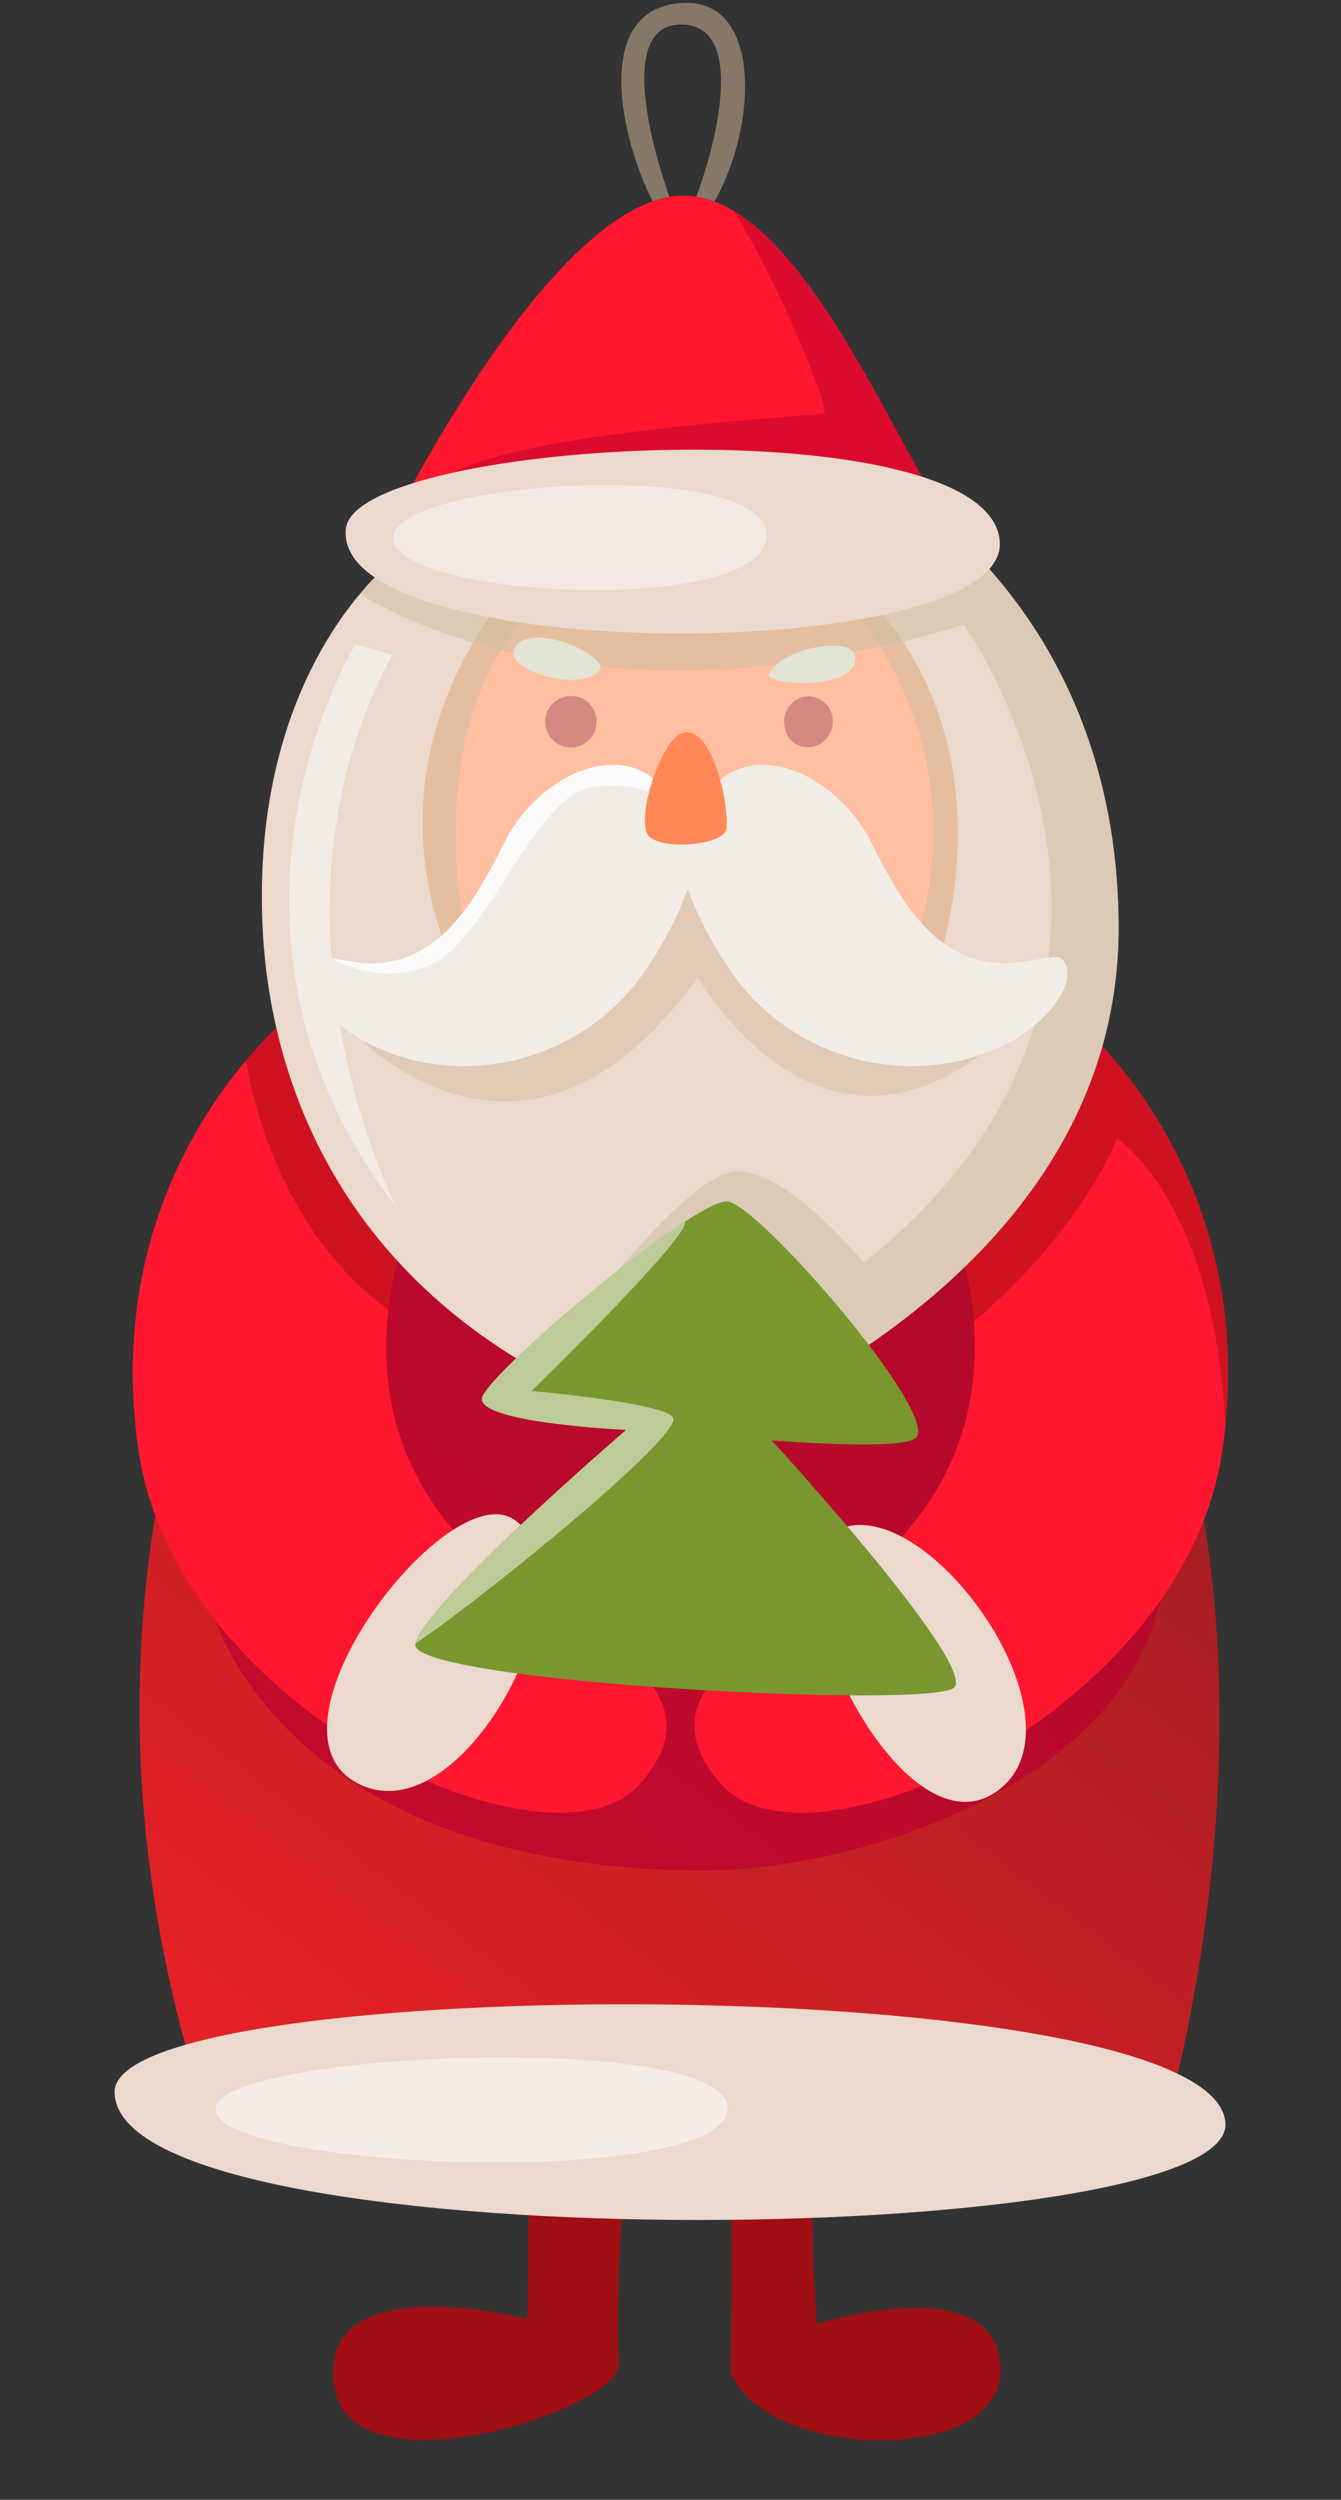 <svg xmlns="http://www.w3.org/2000/svg" viewBox="-28.89 -0.72 338.02 629.75"><rect x="-28.89" y="-0.72" width="338.02" height="629.75" fill="#333333" stroke="none"/><defs><linearGradient id="a" x1="43.8" y1="551.03" x2="224.2" y2="317.48" gradientUnits="userSpaceOnUse"><stop offset="0" stop-color="#ea2127"/><stop offset="1" stop-color="#a21e22"/></linearGradient></defs><title>Depositphotos_94191498_05</title><g data-name="Layer 2"><g data-name="Layer 1" style="isolation:isolate"><path d="M180.25 486.5s-7.06 52-3.21 98.24c0 0 46.87-14.77 46.23 12.2-.55 23.18-58.43 22.47-68.06 0 0 0 1.92-66.78-3.85-106.58 0-.01 12.84-14.77 28.89-3.86z" fill="#9f0e12"/><path d="M98.84 485.86s7.06 42.38 5.14 97.59c0 0-52-13.48-48.8 16.05s72.39 6.43 71.91-4.49c-1.29-29.54 3.85-79 7.71-111.08z" fill="#9f0e12"/><path d="M142.24 55.18c-5.41-13-16.79-49.51.37-49.72 19.31-.23 6.29 39.89 1.35 49.72.93.1 3.2-.28 4-.11C162 36.23 164.57-.72 143.6 0c-27.57 1-12.44 46.2-4.77 55 .75-.16 2.66.28 3.41.18z" fill="#d8bfa0" opacity=".5"/><path d="M55.11 267.91s-84 107.17-31.66 265.15l241.53.11s44.15-146.63-27.07-240.76c-63.76-84.3-182.8-24.5-182.8-24.5z" fill="url(#a)"/><path d="M224.18 277.15l-154.43-.92L23.83 402.9S39 469.35 147 470.53c37.88.42 103.06-19.94 115.67-64.54 12.95-45.82 9-77.7-24.7-113.58-4.97-5.26-8.97-10.79-13.79-15.26z" style="mix-blend-mode:multiply" fill="#b9002f" opacity=".7"/><path d="M44.34 255.06s-49 38.59-38.22 110.2c9.86 65.32 104 108.42 126.2 83.54s-16.88-38.21-19.54-41.8S40 373.88 81.61 289.1c30.73-62.58-37.27-34.04-37.27-34.04z" fill="#ff162f"/><path d="M100.53 382c-16.81-10.91-66 53-39.1 66.63s60.51-52.69 39.1-66.63z" fill="#ebd9cd"/><path d="M69 329.29c1.34-11.76 5.19-25.1 12.61-40.19 4.52-9.21 6.89-16.43 7.67-22.07-3.48-7.34-7.87-13.75-13.11-18.28-13.34-1.45-31.83 6.31-31.83 6.31a87.26 87.26 0 0 0-11.26 11.39c2.87 15.87 11.32 44.68 35.92 62.84z" style="mix-blend-mode:multiply" fill="#9f0e12" opacity=".5"/><path d="M240.91 255.06s49 38.59 38.22 110.2c-9.87 65.32-104 108.42-126.2 83.54s16.89-38.21 19.55-41.77 72.8-33.14 31.17-117.93c-30.74-62.58 37.26-34.04 37.26-34.04z" fill="#ff162f"/><path d="M181.19 385.18c-17.4 9.95 16.91 82.93 41.31 65.28s-19.15-77.95-41.31-65.28z" fill="#ebd9cd"/><path d="M240.91 255.06s-18.73-7.86-32.09-6.28c-2.88 1.54-4.59 2.48-4.59 2.48l3.77 47.58c5.11 12.41 7.73 23.54 8.52 33.48 9.12-7.83 27.28-25.21 36.14-46.25 0 0 24.54 15.62 27.3 72.36 6.87-67.23-39.05-103.37-39.05-103.37z" style="mix-blend-mode:multiply" fill="#9f0e12" opacity=".5"/><path d="M69 133s38.64-79.27 71.34-84.22 59.45 72.33 73.72 86.62z" fill="#ff162f"/><path d="M156.09 52.47c11.88 19.07 24.23 50.13 22.76 50.81-2.51 1.15-84.81 4.58-98 18.15-1.76 1.81 1.39 6.44 6.6 11.91l126.63 2.09c-11.9-11.92-32.5-67.69-57.99-82.96z" style="mix-blend-mode:multiply" fill="#b9002f" opacity=".5"/><path d="M70.76 140s-35.89 26.39-33.54 91.1c1.71 47 26.19 105.67 109.28 130.06 0 0 106.68-37.72 106.58-128.25-.08-65.88-39-95.43-39-97.45S70.76 140 70.76 140z" fill="#ebd9cd"/><path d="M60.73 161.68s-43.88 71.2 10.4 141.93c0 0-37.29-72.38-1.13-139.4z" fill="#f1ede6"/><path d="M62.38 261.3S104.57 305 147 245.45c0 0 31.79 56.52 77.72 14.13 0 0-55.51-11.11-65.61-40.88s-30.28.75-39.36 13.12C96 264.12 62.38 261.3 62.38 261.3z" style="mix-blend-mode:multiply" fill="#d8bfa0" opacity=".5"/><path d="M104.78 142.18S58.27 185.73 87 246.17l58.68-40.91 60.41 40.91s26.15-64.31-26.84-106.2c-40.71-32.18-74.47 2.21-74.47 2.21z" fill="#ffbfa0"/><path d="M200.2 242.18l5.89 4s26.15-64.31-26.84-106.2c-40.72-32.19-74.48 2.21-74.48 2.21S62.3 182 83.62 238.24l5.31-1.37s-13.63-55 17.66-85.29 79.23 1 79.23 1 33.31 34.82 15.14 87.3c-.27.79-.52 1.55-.76 2.3z" style="mix-blend-mode:multiply" fill="#cdbfa0" opacity=".5"/><path d="M253.07 232.88c-.08-65.88-39-95.43-39-97.45S70.76 140 70.76 140a59 59 0 0 0-8.9 8.87c12.18 7.84 65.92 34.28 152.22 7.79 0 0 63.59 89.83-25.21 160.72 0 0-19.45-23.71-32.32-23s-42.39 40.88-42.39 40.88a225.86 225.86 0 0 0 29.5 25c1 .29 1.87.6 2.84.89 0-.02 106.68-37.74 106.57-128.27z" style="mix-blend-mode:multiply" fill="#cdbfa0" opacity=".5"/><path d="M58.27 132.61c2-23.16 163.5-31.34 164.86 3.41 1.2 30.66-167.93 31.37-164.86-3.41z" fill="#ebd9cd"/><path d="M238.84 240.83c4.64 5.24-3.52 15.63-12.27 20.46-23.11 12.76-51.62 6.18-67.89-12.89-6-7-20.56-30.81-14.68-40.81 5.44-9.16 10.36-17.23 22.64-15.35 10.06 1.54 19.45 10.13 23.92 18.95 6.62 13.09 15 29.6 32 30.72 6.83.46 14.92-2.61 16.28-1.08z" fill="#f1ede6"/><path d="M50.12 240.83c-4.64 5.24 3.52 15.63 12.27 20.46 23.11 12.76 51.62 6.18 67.89-12.89 6-7 20.56-30.81 14.68-40.81-5.44-9.16-10.36-17.23-22.64-15.35-10.05 1.54-19.45 10.13-23.91 18.95-6.62 13.09-15 29.6-32 30.72-6.84.46-14.93-2.61-16.29-1.08z" fill="#f1ede6"/><path d="M137.54 201.43l1.54-2.67c-3.93-4.74-8.79-7.73-16.76-6.51-10.05 1.54-19.45 10.13-23.91 18.95-6.62 13.09-15 29.6-32 30.72-4 .27-8.46-.69-11.72-1.21 3.73 2 14.56 6.81 25.82 1.18 13.93-7 25.87-42.79 40.13-44.44s16.9 3.98 16.9 3.98z" fill="#fcfbf9"/><path d="M144.11 183.7c-6.13 0-13.34 23-9.26 26.42s17.81 1.9 19.18-1.51-2.43-24.91-9.92-24.91z" fill="#ff8856"/><path d="M92.58 351.56c.63-5.68 53.88-50.59 61.95-49.59s53.61 53.61 47.44 59.55c-3.41 3.28-36.34.63-36.34.63S216 417 211.81 424.22c-3.42 5.9-137.52-1.13-136-10.73s53.11-54 53.11-54-37.03-1.7-36.34-7.93z" fill="#79972e"/><path d="M0 526.26c0-30.22 278.18-31.1 280 8 1.41 32.08-280 35.25-280-8z" fill="#ebd9cd"/><path d="M25.59 529.83c3.95-13.83 129.95-18.93 128.94.75-1.06 20.69-133.53 15.14-128.94-.75z" style="mix-blend-mode:overlay" fill="#fff" opacity=".5"/><path d="M70.36 133.77c4-13.83 95.05-19 94 .67-1.01 20.68-98.54 15.22-94-.67z" style="mix-blend-mode:overlay" fill="#fcfbf9" opacity=".5"/><path d="M121.53 181.1l-.06.22a6.58 6.58 0 0 0-.81-3.49 6.34 6.34 0 0 0-3.84-3 7 7 0 0 0-5 .65 6.36 6.36 0 0 0-1.38 1.06 6.26 6.26 0 0 0-1.89 4.57 6.46 6.46 0 0 0 9.72 5.58c.11-.06.18-.15.28-.22a6.94 6.94 0 0 0 .88-.68l.22-.2a5.41 5.41 0 0 0 1.61-2.79v-.16a6.46 6.46 0 0 0 .19-1.53.32.32 0 0 0 .08-.01z" fill="#ad5362" opacity=".5"/><path d="M180.16 177.73a6.07 6.07 0 0 0-6.85-2.78 6.17 6.17 0 0 0-4.26 4.38 4.72 4.72 0 0 0-.3 1.83A16.7 16.7 0 0 0 169 183l-.12-.93a5.85 5.85 0 0 0 8.87 4.62 6.79 6.79 0 0 0 3.08-3.94 6.93 6.93 0 0 0-.67-5.02z" fill="#ad5362" opacity=".5"/><path d="M122.31 168c2.3-3.46-17.62-12.68-21.51-5.38-3.08 5.72 17.54 11.29 21.51 5.38z" fill="#e3e3d4"/><path d="M164.92 169.22c-1 2.54 21.26 4.37 21.83-3.89.46-6.51-19.28-2.79-21.83 3.89z" fill="#e3e3d4"/><path d="M140.84 356.52c-1.46-3.83-35.74-6.82-35.74-6.82s40.55-39.46 38.61-42.65c-18.1 11.75-50.64 40.08-51.13 44.51-.69 6.23 36.34 7.95 36.34 7.95s-50.85 43.77-53.05 53.77c16.8-11.18 66.81-51.95 64.97-56.76z" style="mix-blend-mode:overlay" fill="#fff" opacity=".5"/></g></g></svg>